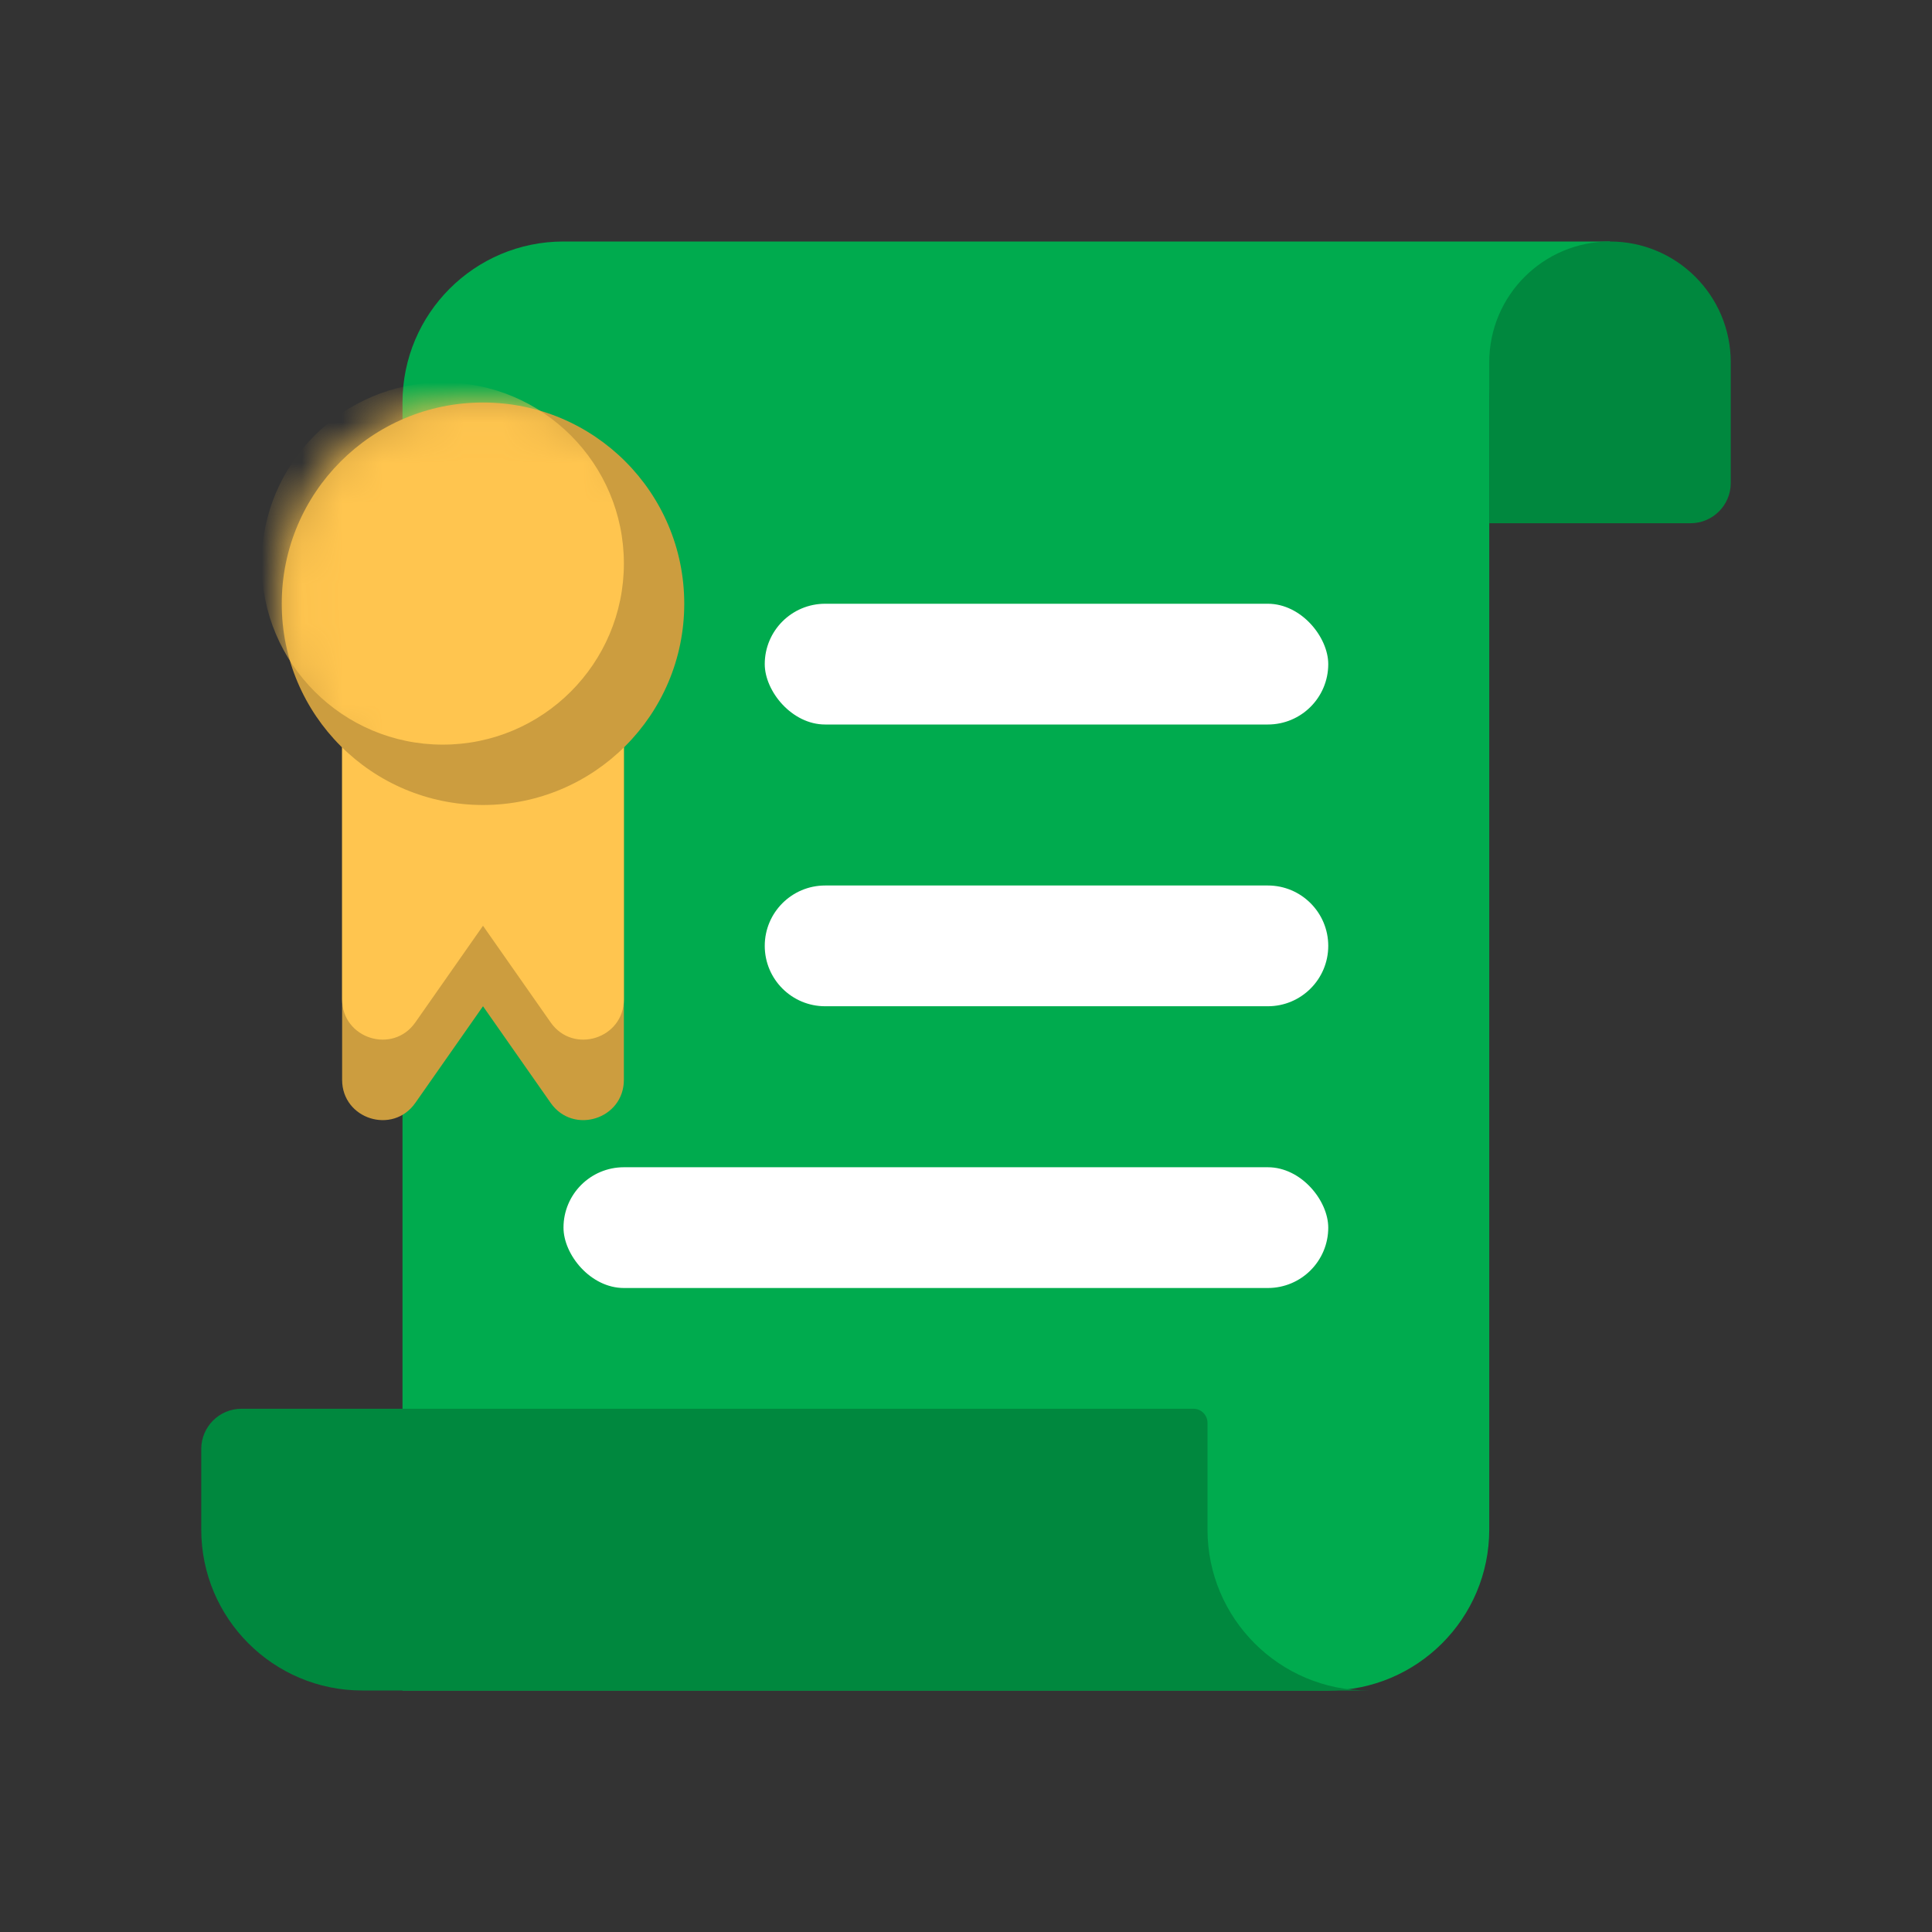 <svg width="48" height="48" viewBox="0 0 48 48" fill="none" xmlns="http://www.w3.org/2000/svg">
<rect x="0" y="0" width="48" height="48" fill="#333333" stroke="none"/>
<g id="icon product/Sub-Menu/Gadai/Sertifikat">
<g id="Group">
<path id="Rectangle" fill-rule="evenodd" clip-rule="evenodd" d="M10 10C10 7.791 11.791 6 14 6L40 6L39.997 6.95C38.342 6.949 37 8.29 37 9.944V38C37 40.209 35.209 42 33 42H10V10Z" fill="#00AB4E"/>
<path id="Rectangle_2" fill-rule="evenodd" clip-rule="evenodd" d="M37 9C37 7.343 38.343 6 40 6C41.657 6 43 7.343 43 9V12C43 12.552 42.552 13 42 13H37V9Z" fill="#00883E"/>
<path id="Rectangle_3" fill-rule="evenodd" clip-rule="evenodd" d="M5 38C5 40.21 6.791 42 9 42H34C31.791 42.001 30 40.211 30 38.002V35.35C30 35.157 29.843 35 29.65 35H6C5.448 35 5 35.448 5 36V38Z" fill="#00883E"/>
<rect id="Rectangle_4" x="14" y="29" width="19" height="3" rx="1.5" fill="white"/>
<rect id="Rectangle_5" x="19" y="15" width="14" height="3" rx="1.5" fill="white"/>
<path id="Rectangle_6" fill-rule="evenodd" clip-rule="evenodd" d="M19 23.5C19 22.672 19.672 22 20.5 22H31.5C32.328 22 33 22.672 33 23.5C33 24.328 32.328 25 31.5 25H20.5C19.672 25 19 24.328 19 23.5Z" fill="white"/>
</g>
<g id="Group 2">
<path id="Rectangle_7" fill-rule="evenodd" clip-rule="evenodd" d="M8.5 18L15.5 18V26.828C15.5 27.805 14.241 28.202 13.681 27.401L12 25L10.319 27.401C9.759 28.202 8.5 27.805 8.5 26.828V18Z" fill="#CC9D3F"/>
<path id="Rectangle_8" fill-rule="evenodd" clip-rule="evenodd" d="M8.5 16L15.5 16V24.828C15.5 25.805 14.241 26.202 13.681 25.401L12 23L10.319 25.401C9.759 26.202 8.5 25.805 8.5 24.828V16Z" fill="#FFC54F"/>
<g id="Group 3">
<circle id="Oval" cx="12" cy="15" r="5" fill="#CC9D3F"/>
<mask id="mask0_0_11611" style="mask-type:alpha" maskUnits="userSpaceOnUse" x="7" y="10" width="10" height="10">
<circle id="Oval_2" cx="12" cy="15" r="5" fill="white"/>
</mask>
<g mask="url(#mask0_0_11611)">
<circle id="Oval_3" cx="11" cy="14" r="4.5" fill="#FFC54F"/>
</g>
</g>
</g>
</g>
</svg>
